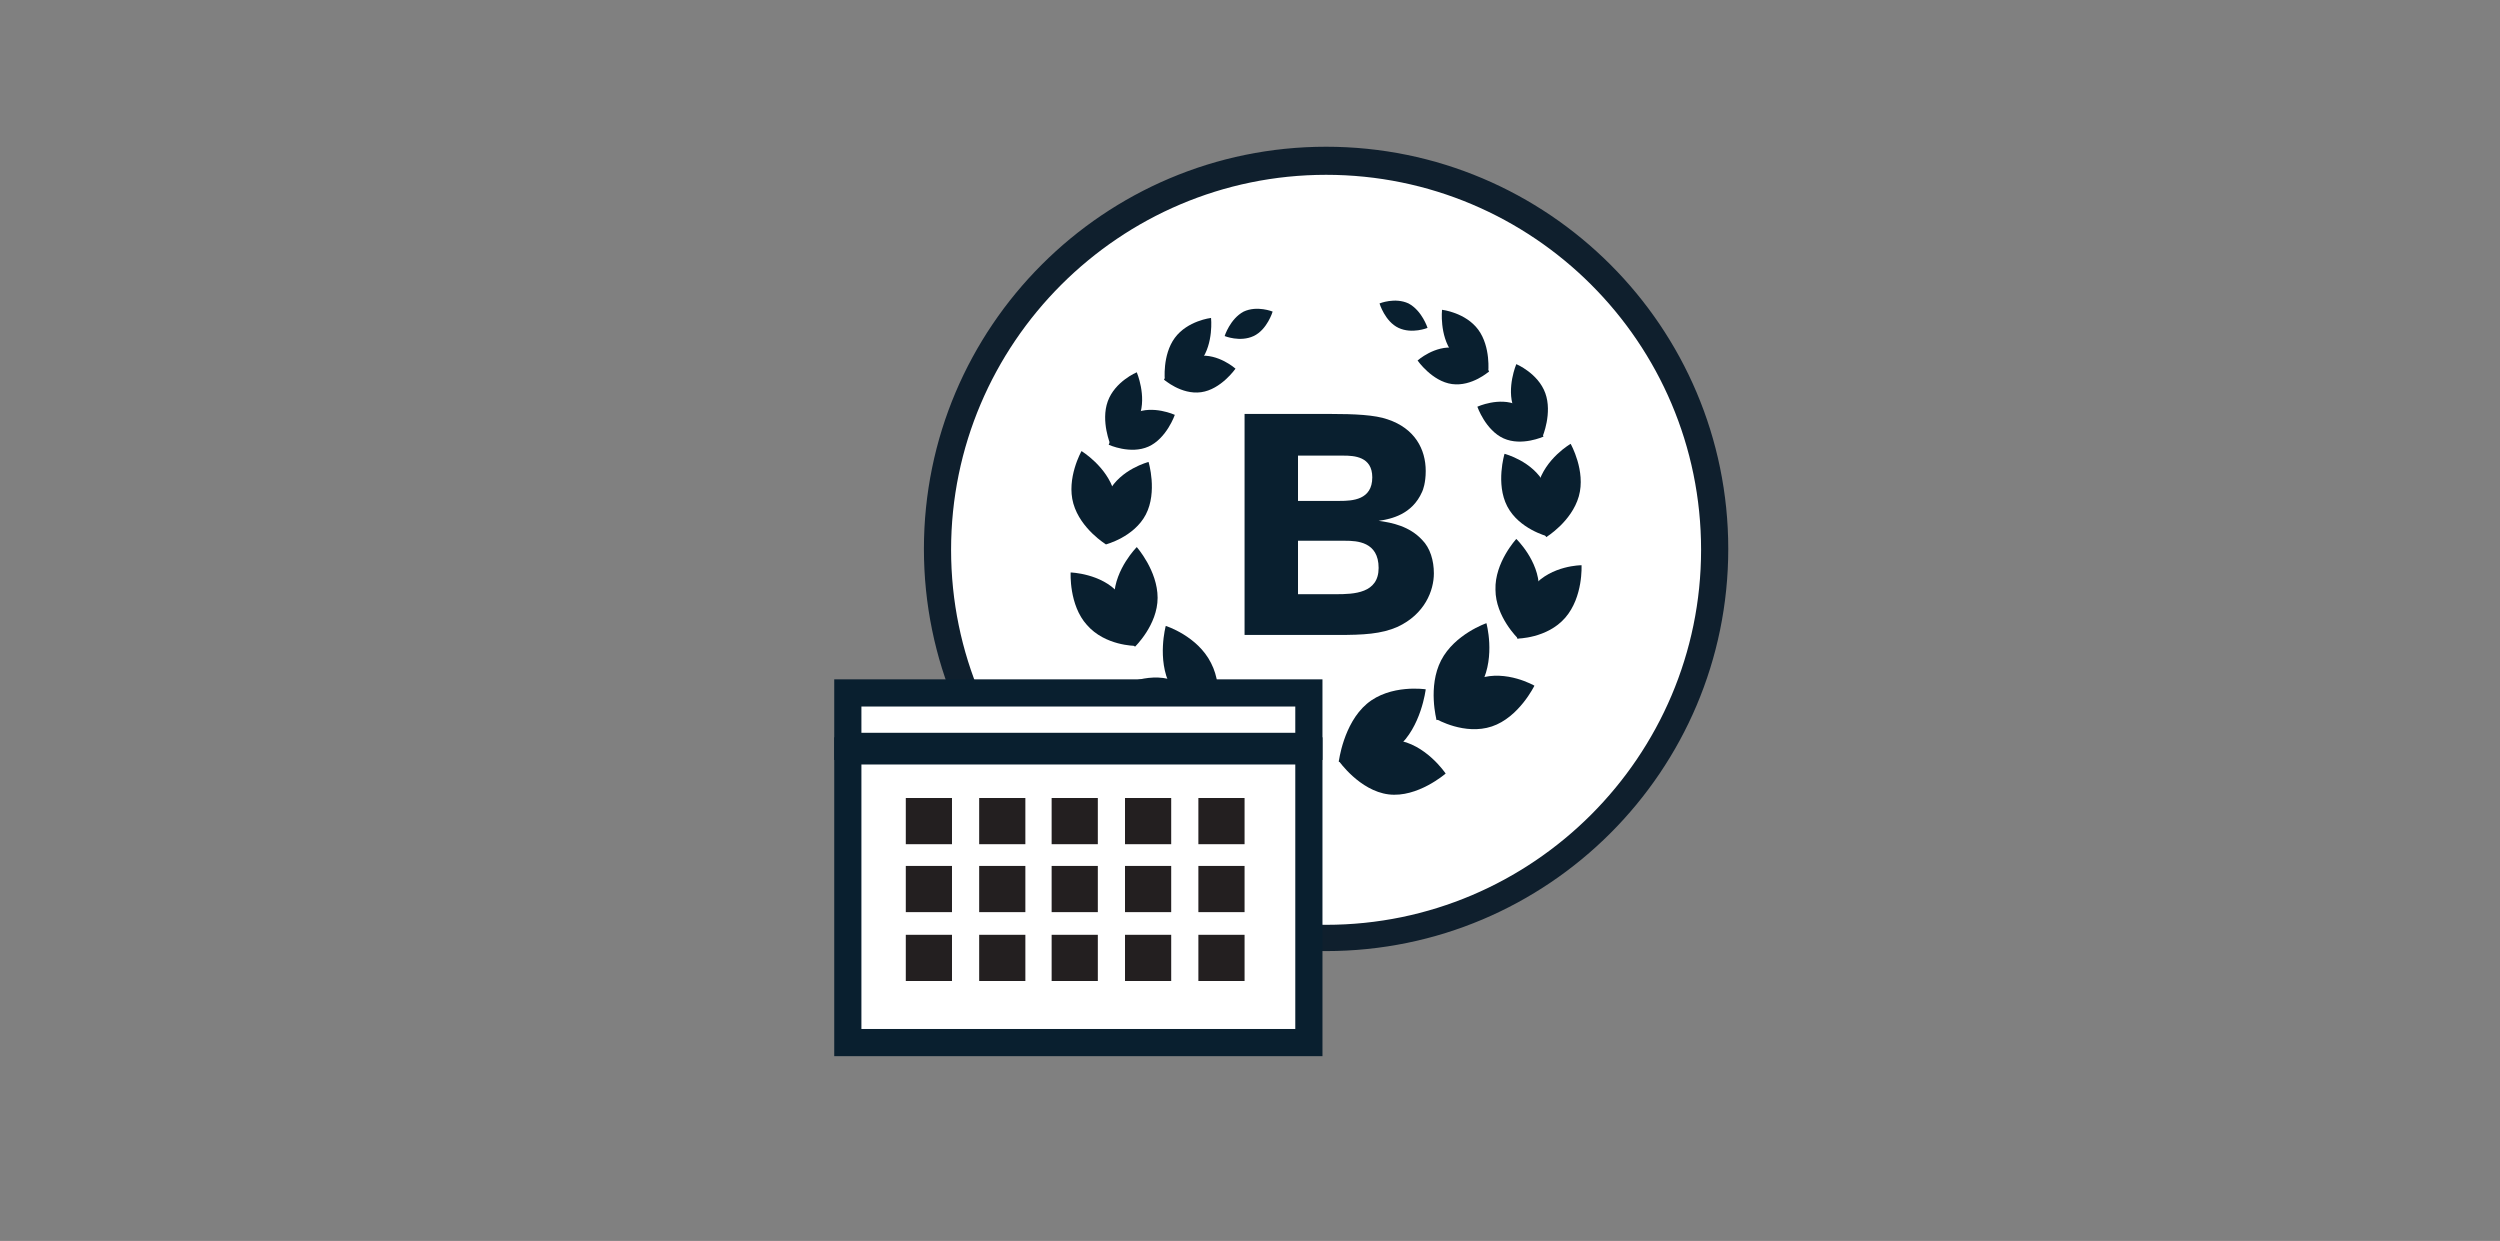 <svg xmlns="http://www.w3.org/2000/svg" xmlns:xlink="http://www.w3.org/1999/xlink" viewBox="0 0 276 137"><rect x="0" y="0" width="276" height="137" fill="#808080" stroke="none"/><circle fill="#FFF" cx="146.4" cy="60.6" r="42.9"/><path fill="#0F1F2D" d="M146.4 105c-24.5 0-44.4-19.9-44.4-44.4s19.9-44.4 44.4-44.4 44.4 19.9 44.4 44.4-19.9 44.4-44.4 44.4zm0-85.7c-22.8 0-41.4 18.6-41.4 41.4 0 22.8 18.6 41.4 41.4 41.4 22.8 0 41.4-18.6 41.4-41.4 0-22.9-18.6-41.4-41.4-41.4z"/><defs><circle id="a" cx="428.1" cy="70" r="43.5"/></defs><defs><path id="b" d="M428.1 115c-24.8 0-45-20.2-45-45s20.2-45 45-45 45 20.2 45 45-20.1 45-45 45zm0-87c-23.2 0-42 18.8-42 42s18.8 42 42 42 42-18.8 42-42-18.8-42-42-42z"/></defs><use xlink:href="#a" overflow="visible" fill-rule="evenodd" clip-rule="evenodd" fill="#FFF"/><use xlink:href="#b" overflow="visible" fill="#0F1F2D"/><clipPath id="c"><use xlink:href="#a" overflow="visible"/></clipPath><clipPath id="d" clip-path="url(#c)"><use xlink:href="#b" overflow="visible"/></clipPath><g clip-path="url(#d)"><defs><path id="e" d="M253.6-666h1121V364h-1121z"/></defs><defs><path id="f" d="M1376.1 365.5h-1124v-1033h1124v1033zm-1121-3h1118v-1027h-1118v1027z"/></defs><use xlink:href="#e" overflow="visible" fill="#FFF"/><use xlink:href="#f" overflow="visible" fill="#0F1F2D"/></g><path fill="#091F2F" d="M169.3 64.7c-2 2.2-1.8 5.8-1.8 5.8s3.3 0 5.3-2.3 1.8-5.8 1.8-5.8-3.3 0-5.3 2.3z"/><path fill="#091F2F" d="M165.1 65.1c0 3 2.5 5.4 2.5 5.4s2.4-2.6 2.3-5.6c0-3-2.5-5.4-2.5-5.4s-2.4 2.6-2.3 5.6zm-1.8 9.8c-3 1-4.7 4.5-4.7 4.5s3.1 1.8 6.1.8c3-1 4.7-4.5 4.7-4.5s-3.1-1.8-6.1-.8z"/><path fill="#091F2F" d="M159.1 72.9c-1.5 2.9-.5 6.6-.5 6.6s3.5-1.1 5-4.1.5-6.6.5-6.6-3.5 1.2-5 4.1zm-5 8.8c-3.3-.4-6.3 2.3-6.3 2.3s2.3 3.3 5.5 3.7 6.3-2.3 6.3-2.3-2.2-3.3-5.5-3.7z"/><path fill="#091F2F" d="M150.9 77.7c-2.6 2.2-3.1 6.4-3.1 6.4s3.8.6 6.5-1.6c2.6-2.2 3.1-6.4 3.1-6.4s-3.9-.6-6.5 1.6zm18.9-24.2c-.8 2.8.9 5.8.9 5.8s2.8-1.7 3.6-4.5c.8-2.8-.9-5.8-.9-5.8s-2.8 1.6-3.6 4.5z"/><path fill="#091F2F" d="M166.4 55.9c1.3 2.5 4.4 3.3 4.4 3.3s1-3.3-.3-5.8-4.4-3.3-4.4-3.3-1 3.3.3 5.8zm.7-10.9c.8 2.2 3.2 3.2 3.2 3.2s1.1-2.6.3-4.8c-.8-2.2-3.2-3.2-3.2-3.2s-1.1 2.6-.3 4.8z"/><path fill="#091F2F" d="M166 48.4c2 .9 4.4-.2 4.4-.2s-.9-2.6-2.9-3.5-4.4.2-4.4.2.9 2.6 2.9 3.5zm-5.7-9.5c1.4 1.9 4 2.2 4 2.2s.3-2.8-1.1-4.7c-1.4-1.9-4-2.2-4-2.2s-.3 2.8 1.1 4.7z"/><path fill="#091F2F" d="M160.3 42.4c2.2.3 4.1-1.4 4.1-1.4s-1.6-2.3-3.8-2.6c-2.2-.3-4.1 1.4-4.1 1.4s1.6 2.3 3.8 2.6zm-5.9-6.2c1.5.7 3.2 0 3.2 0s-.6-1.9-2.1-2.7c-1.5-.7-3.2 0-3.2 0s.6 2 2.1 2.7zm-30.9 29.3c2 2.2 1.8 5.8 1.8 5.8s-3.3 0-5.3-2.3c-2-2.2-1.8-5.8-1.8-5.8s3.4.1 5.3 2.3z"/><path fill="#091F2F" d="M127.8 66c0 3-2.5 5.4-2.5 5.4s-2.4-2.6-2.3-5.6 2.5-5.4 2.5-5.4 2.3 2.6 2.3 5.6zm1.7 9.1c3 1 4.7 4.5 4.7 4.5s-3.1 1.8-6.1.8-4.7-4.5-4.7-4.5 3.2-1.8 6.1-.8z"/><path fill="#091F2F" d="M133.7 73.2c1.5 2.9.5 6.6.5 6.6s-3.5-1.1-5-4.1c-1.5-2.9-.5-6.6-.5-6.6s3.5 1.1 5 4.1zm5 8.8c3.3-.4 6.3 2.3 6.3 2.3s-2.3 3.3-5.5 3.7-6.3-2.3-6.3-2.3 2.2-3.3 5.5-3.7z"/><path fill="#091F2F" d="M142 78c2.6 2.2 3.1 6.4 3.1 6.4s-3.8.6-6.5-1.6c-2.6-2.2-3.1-6.4-3.1-6.4s3.8-.7 6.5 1.6zm-19-23.7c.8 2.8-.9 5.8-.9 5.8s-2.8-1.7-3.6-4.5c-.8-2.8.9-5.8.9-5.8s2.8 1.7 3.6 4.5z"/><path fill="#091F2F" d="M126.5 56.8c-1.3 2.5-4.4 3.3-4.4 3.3s-1-3.3.3-5.8 4.4-3.3 4.4-3.3 1 3.3-.3 5.8zm-.7-10.9c-.8 2.2-3.2 3.2-3.2 3.2s-1.1-2.6-.3-4.8c.8-2.2 3.2-3.2 3.2-3.2s1.1 2.6.3 4.8z"/><path fill="#091F2F" d="M126.8 49.3c-2 .9-4.4-.2-4.4-.2s.9-2.6 2.9-3.5c2-.9 4.4.2 4.4.2s-.9 2.6-2.9 3.5zm5.8-9.5c-1.4 1.9-4 2.2-4 2.2s-.3-2.8 1.1-4.7c1.4-1.9 4-2.2 4-2.2s.3 2.8-1.1 4.7z"/><path fill="#091F2F" d="M132.6 43.3c-2.2.3-4.1-1.4-4.1-1.4s1.6-2.3 3.8-2.6c2.2-.3 4.1 1.4 4.1 1.4s-1.6 2.3-3.8 2.6zm5.8-6.2c-1.5.7-3.2 0-3.2 0s.6-1.9 2.1-2.7c1.5-.7 3.2 0 3.2 0s-.6 2-2.1 2.7zm-.9 8.6h9.4c2.6 0 4.9.1 6.3.6 3 1 4.2 3.3 4.2 5.7 0 1.3-.3 2.1-.4 2.3-1.1 2.5-3.4 3-4.8 3.2 1.5.2 3.4.6 4.8 2.1.9.9 1.3 2.3 1.3 3.7 0 1.9-1 4.5-4 5.9-1.8.8-3.8.9-6.6.9h-10.3V45.7zm5.8 4.5v5.1h4.6c1.4 0 3.6-.1 3.6-2.6 0-2.3-2-2.4-3.2-2.4h-5zm0 9.5v5.9h4.2c2 0 4.7-.1 4.7-2.9 0-2.9-2.4-3-3.7-3h-5.2z"/><path fill="#FFF" d="M93.6 76.5h50.9v5.9H93.6z"/><path fill="#091F2F" d="M146 83.9H92.1V75H146v8.9zm-50.9-3H143V78H95.1v2.9z"/><path fill="#FFF" d="M93.6 82.9h50.9V115H93.6z"/><path fill="#091F2F" d="M146 116.6H92.1V81.4H146v35.2zm-50.9-3H143V84.4H95.1v29.2z"/><path fill="#231F20" d="M100 88.1h5.1v5.1H100zm8.1 0h5.1v5.1h-5.1zm8 0h5.1v5.1h-5.1zm8.1 0h5.1v5.1h-5.1zm8.1 0h5.1v5.1h-5.1zM100 95.6h5.1v5.1H100zm8.1 0h5.1v5.1h-5.1zm8 0h5.1v5.1h-5.1zm8.1 0h5.1v5.1h-5.1zm8.1 0h5.1v5.1h-5.1zm-32.3 7.6h5.1v5.1H100zm8.1 0h5.1v5.1h-5.1zm8 0h5.1v5.1h-5.1zm8.1 0h5.1v5.1h-5.1zm8.1 0h5.1v5.1h-5.1z"/><defs><path id="g" d="M-212.6 193.6h-1.5v84h108v-84h-106.5zm0 3h105l-1.5-1.5v81l1.5-1.5h-105l1.5 1.5v-81l-1.5 1.5zm-21.5-23h148v124h-148v-124z"/></defs><defs><path id="h" d="M-218.6 210.6h-2.2l.9-2.1 9.1-22 .4-.9h100.9l.4.9 9.1 22 .9 2.1h-119.5zm0-3h117l-1.4 2.1-9.1-22 1.4.9h-98.9l1.4-.9-9.1 22-1.3-2.1zm-22.3 23h161.5v-65h-161.5v65z"/></defs><defs><path id="i" d="M-133.6 177.6h-1.5v19h15v-19h-13.5zm0 3h12l-1.5-1.5v16l1.5-1.5h-12l1.5 1.5v-16l-1.5 1.5zm-21.5-23h55v59h-55v-59z"/></defs><defs><path id="j" d="M-199.6 243.6h-1.5v34h24v-34h-22.5zm0 3h21l-1.5-1.5v31l1.5-1.5h-21l1.5 1.5v-31l-1.5 1.5zm-21.5-23h64v74h-64v-74z"/></defs><defs><path id="k" d="M-198.6 215.6h-1.5v22h22v-22h-20.5zm0 3h19l-1.5-1.5v19l1.5-1.5h-19l1.5 1.5v-19l-1.5 1.5zm-21.5-23h62v62h-62v-62z"/></defs><defs><path id="l" d="M-193.6 220.6h-1.5v12h12v-12h-10.5zm0 3h9l-1.5-1.5v9l1.5-1.5h-9l1.5 1.5v-9l-1.5 1.5zm-21.5-23h52v52h-52v-52z"/></defs><defs><path id="m" d="M-168.6 215.6h-1.5v22h22v-22h-20.5zm0 3h19l-1.5-1.5v19l1.5-1.5h-19l1.5 1.5v-19l-1.5 1.5zm-21.5-23h62v62h-62v-62z"/></defs><defs><path id="n" d="M-139.6 215.6h-1.5v22h22v-22h-20.5zm0 3h19l-1.5-1.5v19l1.5-1.5h-19l1.5 1.5v-19l-1.5 1.5zm-21.5-23h62v62h-62v-62z"/></defs><defs><path id="o" d="M-168.6 243.6h-1.5v22h22v-22h-20.5zm0 3h19l-1.5-1.5v19l1.5-1.5h-19l1.5 1.5v-19l-1.5 1.5zm-21.5-23h62v62h-62v-62z"/></defs><defs><path id="p" d="M-139.6 243.6h-1.5v22h22v-22h-20.5zm0 3h19l-1.5-1.5v19l1.5-1.5h-19l1.5 1.5v-19l-1.5 1.5zm-21.5-23h62v62h-62v-62z"/></defs><defs><path id="q" d="M-163.6 220.6h-1.5v12h12v-12h-10.5zm0 3h9l-1.5-1.5v9l1.5-1.5h-9l1.5 1.5v-9l-1.5 1.5zm-21.5-23h52v52h-52v-52z"/></defs><defs><path id="r" d="M-134.6 220.6h-1.5v12h12v-12h-10.5zm0 3h9l-1.5-1.5v9l1.5-1.5h-9l1.5 1.5v-9l-1.5 1.5zm-21.5-23h52v52h-52v-52z"/></defs><defs><path id="s" d="M-163.6 248.6h-1.5v12h12v-12h-10.5zm0 3h9l-1.5-1.5v9l1.5-1.5h-9l1.5 1.5v-9l-1.5 1.5zm-21.5-23h52v52h-52v-52z"/></defs><defs><path id="t" d="M-134.6 248.6h-1.5v12h12v-12h-10.5zm0 3h9l-1.5-1.5v9l1.5-1.5h-9l1.5 1.5v-9l-1.5 1.5zm-21.5-23h52v52h-52v-52z"/></defs><defs><path id="u" d="M387.4-123.4h-1.5v84h108v-84H387.4zm0 3h105l-1.5-1.5v81l1.5-1.5h-105l1.5 1.5v-81l-1.5 1.5zm-21.5-23h148v124h-148v-124z"/></defs><defs><path id="v" d="M381.4-106.4h-2.2l.9-2.1 9.1-22 .4-.9h100.9l.4.9 9.1 22 .9 2.1H381.4zm0-3h117l-1.4 2.1-9.1-22 1.4.9h-98.9l1.4-.9-9.1 22-1.3-2.1zm-22.3 23h161.5v-65H359.1v65z"/></defs><defs><path id="w" d="M466.4-139.4h-1.5v19h15v-19h-13.5zm0 3h12l-1.5-1.5v16l1.5-1.5h-12l1.5 1.5v-16l-1.5 1.5zm-21.5-23h55v59h-55v-59z"/></defs><defs><path id="x" d="M400.4-73.4h-1.5v34h24v-34h-22.5zm0 3h21l-1.5-1.5v31l1.5-1.5h-21l1.5 1.5v-31l-1.5 1.5zm-21.5-23h64v74h-64v-74z"/></defs><defs><path id="y" d="M401.4-101.4h-1.5v22h22v-22h-20.5zm0 3h19l-1.5-1.5v19l1.5-1.5h-19l1.5 1.5v-19l-1.5 1.5zm-21.5-23h62v62h-62v-62z"/></defs><defs><path id="z" d="M406.4-96.4h-1.5v12h12v-12h-10.5zm0 3h9l-1.5-1.5v9l1.5-1.5h-9l1.5 1.5v-9l-1.5 1.5zm-21.5-23h52v52h-52v-52z"/></defs><defs><path id="A" d="M431.4-101.4h-1.5v22h22v-22h-20.5zm0 3h19l-1.5-1.5v19l1.5-1.5h-19l1.5 1.5v-19l-1.5 1.5zm-21.5-23h62v62h-62v-62z"/></defs><defs><path id="B" d="M460.4-101.4h-1.5v22h22v-22h-20.5zm0 3h19l-1.5-1.5v19l1.5-1.5h-19l1.5 1.5v-19l-1.5 1.5zm-21.5-23h62v62h-62v-62z"/></defs><defs><path id="C" d="M431.4-73.4h-1.5v22h22v-22h-20.5zm0 3h19l-1.5-1.5v19l1.5-1.5h-19l1.5 1.5v-19l-1.5 1.5zm-21.5-23h62v62h-62v-62z"/></defs><defs><path id="D" d="M460.4-73.4h-1.5v22h22v-22h-20.5zm0 3h19l-1.5-1.5v19l1.5-1.5h-19l1.5 1.5v-19l-1.5 1.5zm-21.5-23h62v62h-62v-62z"/></defs><defs><path id="E" d="M436.4-96.4h-1.5v12h12v-12h-10.5zm0 3h9l-1.5-1.5v9l1.5-1.5h-9l1.5 1.5v-9l-1.5 1.5zm-21.5-23h52v52h-52v-52z"/></defs><defs><path id="F" d="M465.4-96.4h-1.5v12h12v-12h-10.5zm0 3h9l-1.5-1.5v9l1.5-1.5h-9l1.5 1.5v-9l-1.5 1.5zm-21.5-23h52v52h-52v-52z"/></defs><defs><path id="G" d="M436.4-68.4h-1.5v12h12v-12h-10.5zm0 3h9l-1.5-1.5v9l1.5-1.5h-9l1.5 1.5v-9l-1.5 1.5zm-21.5-23h52v52h-52v-52z"/></defs><defs><path id="H" d="M465.4-68.4h-1.5v12h12v-12h-10.5zm0 3h9l-1.5-1.5v9l1.5-1.5h-9l1.5 1.5v-9l-1.5 1.5zm-21.5-23h52v52h-52v-52z"/></defs></svg>